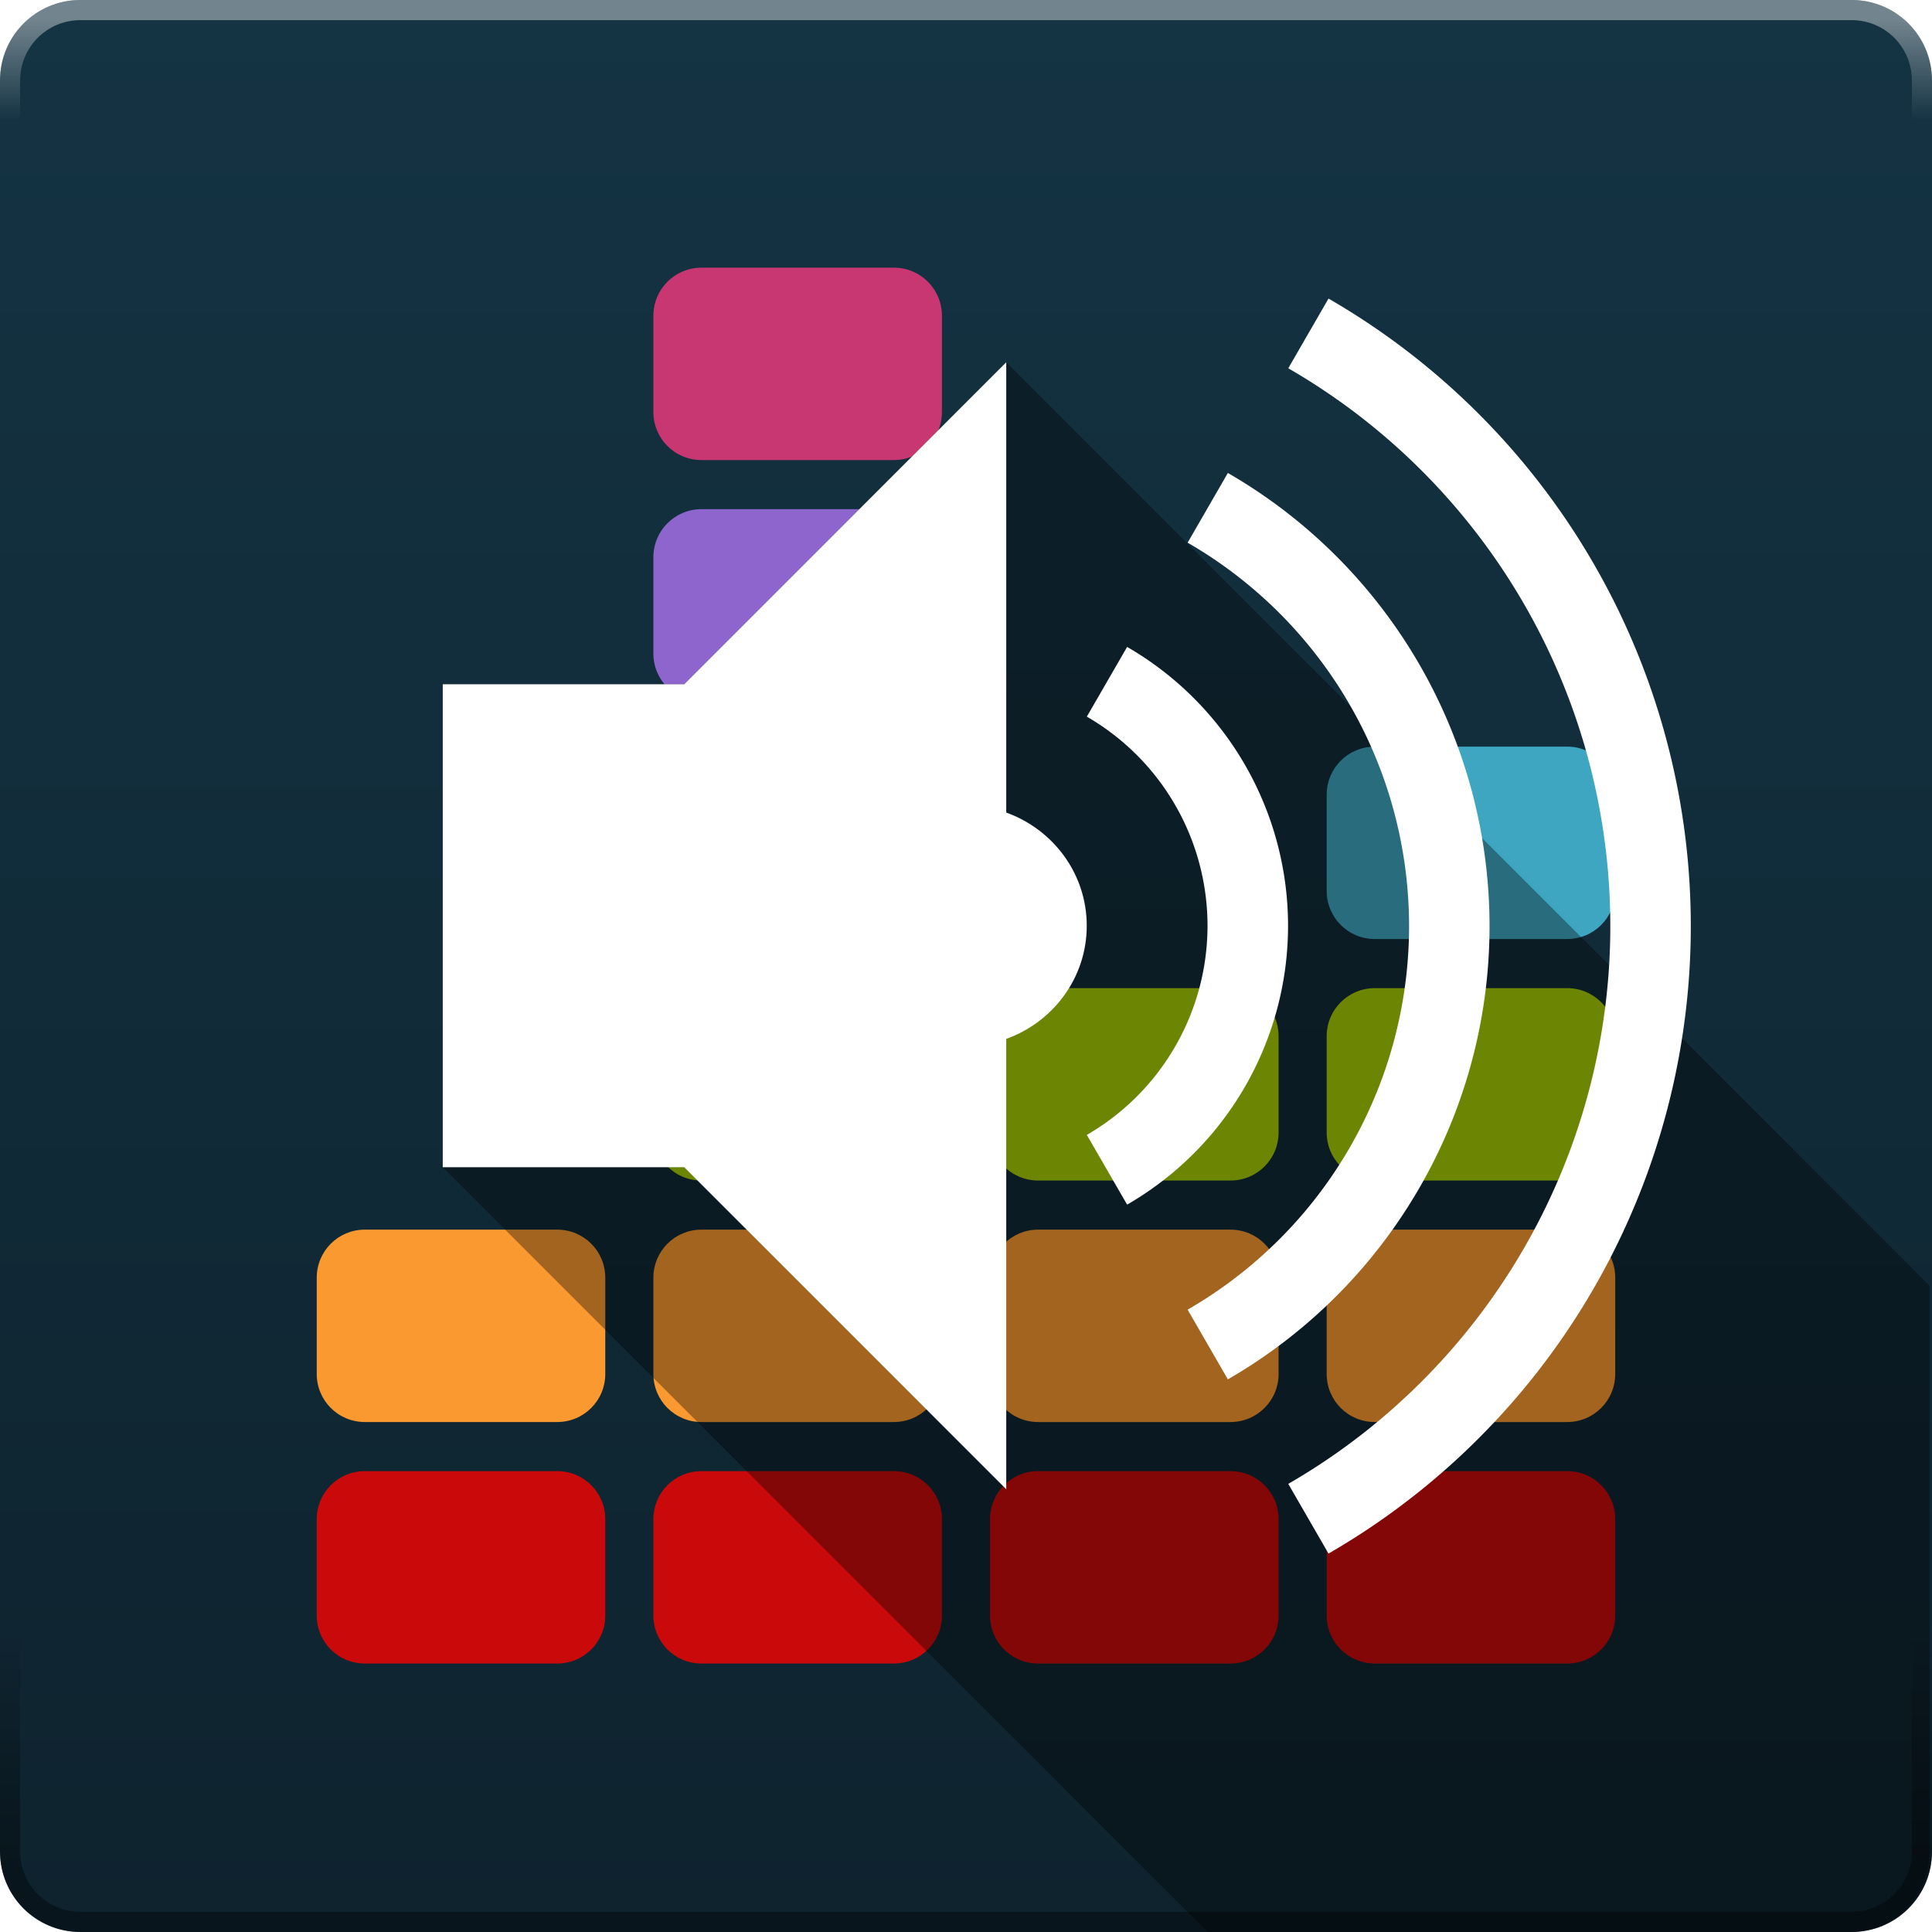 <svg xmlns:rdf="http://www.w3.org/1999/02/22-rdf-syntax-ns#" xmlns="http://www.w3.org/2000/svg" height="48" width="48" version="1.1" xmlns:cc="http://creativecommons.org/ns#" xmlns:xlink="http://www.w3.org/1999/xlink" xmlns:dc="http://purl.org/dc/elements/1.1/">
 <defs>
  <linearGradient id="linearGradient12443" y2="3" gradientUnits="userSpaceOnUse" y1=".5" x2="27.5" x1="27.5">
   <stop stop-color="#fff" offset="0"/>
   <stop stop-color="#fff" stop-opacity="0" offset="1"/>
  </linearGradient>
  <linearGradient id="linearGradient3922" y2="1052.1" gradientUnits="userSpaceOnUse" x2="23.158" y1="1004.8" x1="23.158">
   <stop stop-color="#143343" offset="0"/>
   <stop stop-color="#0e232e" offset="1"/>
  </linearGradient>
  <linearGradient id="linearGradient3973" y2="40.476" gradientUnits="userSpaceOnUse" y1="46.285" x2="26.528" x1="26.528">
   <stop offset="0"/>
   <stop stop-opacity="0" offset="1"/>
  </linearGradient>
  <filter id="filter4642" height="1.189" width="1.33" y="-.094" x="-.165">
   <feGaussianBlur stdDeviation="1.1"/>
  </filter>
  <clipPath id="clipPath4664" clipPathUnits="userSpaceOnUse">
   <path opacity=".35" style="color:#000000" d="m25 9-8 8h-6v6 6l19 19h15.938c1.108 0 2-0.892 2-2v-14.062l-22.938-22.938z"/>
  </clipPath>
 </defs>
 <g transform="translate(0 -1004.4)">
  <path style="color:#000000" d="m2 1004.4h44c1.108 0 2 0.892 2 2v44c0 1.108-0.892 2-2 2h-44c-1.108 0-2-0.892-2-2v-44c0-1.108 0.892-2 2-2z" fill="url(#linearGradient3922)"/>
  <g transform="matrix(.108 0 0 .043 66.659 1029.6)"></g>
  <g transform="matrix(.098 0 0 .098 -1.831 969.96)"></g>
  <g transform="translate(.299 -1.05)">
   <path d="m8.765 1036c-0.662 0-1.195 0.533-1.195 1.195v2.39c0 0.662 0.533 1.195 1.195 1.195h4.779c0.662 0 1.195-0.533 1.195-1.195v-2.39c0-0.662-0.533-1.195-1.195-1.195h-4.779z" fill="#f99930"/>
   <path d="m8.765 1042c-0.662 0-1.195 0.533-1.195 1.195v2.39c0 0.662 0.533 1.195 1.195 1.195h4.779c0.662 0 1.195-0.533 1.195-1.195v-2.39c0-0.662-0.533-1.195-1.195-1.195h-4.779z" fill="#ca0a0a"/>
   <path d="m17.129 1012.1c-0.662 0-1.195 0.533-1.195 1.195v2.39c0 0.662 0.533 1.195 1.195 1.195h4.779c0.662 0 1.195-0.533 1.195-1.195v-2.39c0-0.662-0.533-1.195-1.195-1.195h-4.779z" fill="#c83771"/>
   <path d="m17.129 1018.1c-0.662 0-1.195 0.533-1.195 1.195v2.39c0 0.662 0.533 1.195 1.195 1.195h4.779c0.662 0 1.195-0.533 1.195-1.195v-2.39c0-0.662-0.533-1.195-1.195-1.195h-4.779z" fill="#8e65cd"/>
   <path d="m17.129 1024c-0.662 0-1.195 0.533-1.195 1.195v2.39c0 0.662 0.533 1.195 1.195 1.195h4.779c0.662 0 1.195-0.533 1.195-1.195v-2.39c0-0.662-0.533-1.195-1.195-1.195h-4.779z" fill="#3ea6c1"/>
   <path d="m17.129 1030c-0.662 0-1.195 0.533-1.195 1.195v2.39c0 0.662 0.533 1.195 1.195 1.195h4.779c0.662 0 1.195-0.533 1.195-1.195v-2.39c0-0.662-0.533-1.195-1.195-1.195h-4.779z" fill="#a6ce06"/>
   <path d="m17.129 1036c-0.662 0-1.195 0.533-1.195 1.195v2.39c0 0.662 0.533 1.195 1.195 1.195h4.779c0.662 0 1.195-0.533 1.195-1.195v-2.39c0-0.662-0.533-1.195-1.195-1.195h-4.779z" fill="#f99930"/>
   <path d="m17.129 1042c-0.662 0-1.195 0.533-1.195 1.195v2.39c0 0.662 0.533 1.195 1.195 1.195h4.779c0.662 0 1.195-0.533 1.195-1.195v-2.39c0-0.662-0.533-1.195-1.195-1.195h-4.779z" fill="#ca0a0a"/>
   <path d="m25.493 1030c-0.662 0-1.195 0.533-1.195 1.195v2.39c0 0.662 0.533 1.195 1.195 1.195h4.779c0.662 0 1.195-0.533 1.195-1.195v-2.39c0-0.662-0.533-1.195-1.195-1.195h-4.779z" fill="#a6ce06"/>
   <path d="m25.493 1036c-0.662 0-1.195 0.533-1.195 1.195v2.39c0 0.662 0.533 1.195 1.195 1.195h4.779c0.662 0 1.195-0.533 1.195-1.195v-2.39c0-0.662-0.533-1.195-1.195-1.195h-4.779z" fill="#f99930"/>
   <path d="m25.493 1042c-0.662 0-1.195 0.533-1.195 1.195v2.39c0 0.662 0.533 1.195 1.195 1.195h4.779c0.662 0 1.195-0.533 1.195-1.195v-2.39c0-0.662-0.533-1.195-1.195-1.195h-4.779z" fill="#ca0a0a"/>
   <path d="m33.857 1024c-0.662 0-1.195 0.533-1.195 1.195v2.39c0 0.662 0.533 1.195 1.195 1.195h4.779c0.662 0 1.195-0.533 1.195-1.195v-2.39c0-0.662-0.533-1.195-1.195-1.195h-4.779z" fill="#3ea6c1"/>
   <path d="m33.857 1030c-0.662 0-1.195 0.533-1.195 1.195v2.39c0 0.662 0.533 1.195 1.195 1.195h4.779c0.662 0 1.195-0.533 1.195-1.195v-2.39c0-0.662-0.533-1.195-1.195-1.195h-4.779z" fill="#a6ce06"/>
   <path d="m33.857 1036c-0.662 0-1.195 0.533-1.195 1.195v2.39c0 0.662 0.533 1.195 1.195 1.195h4.779c0.662 0 1.195-0.533 1.195-1.195v-2.39c0-0.662-0.533-1.195-1.195-1.195h-4.779z" fill="#f99930"/>
   <path d="m33.857 1042c-0.662 0-1.195 0.533-1.195 1.195v2.39c0 0.662 0.533 1.195 1.195 1.195h4.779c0.662 0 1.195-0.533 1.195-1.195v-2.39c0-0.662-0.533-1.195-1.195-1.195h-4.779z" fill="#ca0a0a"/>
  </g>
 </g>
 <g>
  <flowRoot style="word-spacing:0px;letter-spacing:0px" line-height="125%" xml:space="preserve" font-size="40px" transform="translate(-18.262 -1007.9)" font-family="sans-serif" fill="#000000"><flowRegion><rect y="6.634" width="57.629" x="-53.033" height="49.321"/></flowRegion><flowPara/></flowRoot>
  <path opacity=".35" style="color:#000000" d="m25 9-8 8h-6v6 6l19 19h15.938c1.108 0 2-0.892 2-2v-14.062l-22.938-22.938z"/>
  <path opacity=".6" filter="url(#filter4642)" style="color:#000000" d="m25 9-8 8h-6v6 6h6l8 8v-11.188c1.158-0.415 2-1.511 2-2.812s-0.842-2.397-2-2.812v-11.188z" clip-path="url(#clipPath4664)"/>
 </g>
 <g>
  <path style="color:#000000" d="m25 9-8 8h-6v6 6h6l8 8v-11.188c1.158-0.415 2-1.511 2-2.812s-0.842-2.397-2-2.812v-11.188z" fill="#fff"/>
  <path style="color:#000000" d="m25.321 20.712a2.642 2.642 0 0 1 0 4.575" transform="matrix(2.65 0 0 2.65 -39.598 -37.948)" stroke="#fff" stroke-width=".755" fill="none"/>
  <path style="color:#000000" d="m25.293 20.76a2.587 2.587 0 0 1 0 4.481" transform="matrix(4.639 0 0 4.639 -87.328 -83.689)" stroke="#fff" stroke-width=".431" fill="none"/>
  <path style="color:#000000" d="m25.832 19.826a3.665 3.665 0 0 1 0 6.348" transform="matrix(4.639 0 0 4.639 -87.328 -83.689)" stroke="#fff" stroke-width=".431" fill="none"/>
 </g>
 <g>
  <path opacity=".4" style="color:#000000" d="m2 0c-1.108 0-2 0.892-2 2v44c0 1.108 0.892 2 2 2h44c1.108 0 2-0.892 2-2v-44c0-1.108-0.892-2-2-2h-44zm0 0.5h44c0.831 0 1.5 0.669 1.5 1.5v44c0 0.831-0.669 1.5-1.5 1.5h-44c-0.831 0-1.5-0.669-1.5-1.5v-44c0-0.831 0.669-1.5 1.5-1.5z" fill="url(#linearGradient12443)"/>
  <path opacity=".4" style="color:#000000" d="m2 0c-1.108 0-2 0.892-2 2v44c0 1.108 0.892 2 2 2h44c1.108 0 2-0.892 2-2v-44c0-1.108-0.892-2-2-2h-44zm0 0.5h44c0.831 0 1.5 0.669 1.5 1.5v44c0 0.831-0.669 1.5-1.5 1.5h-44c-0.831 0-1.5-0.669-1.5-1.5v-44c0-0.831 0.669-1.5 1.5-1.5z" fill="url(#linearGradient3973)"/>
 </g>
</svg>
